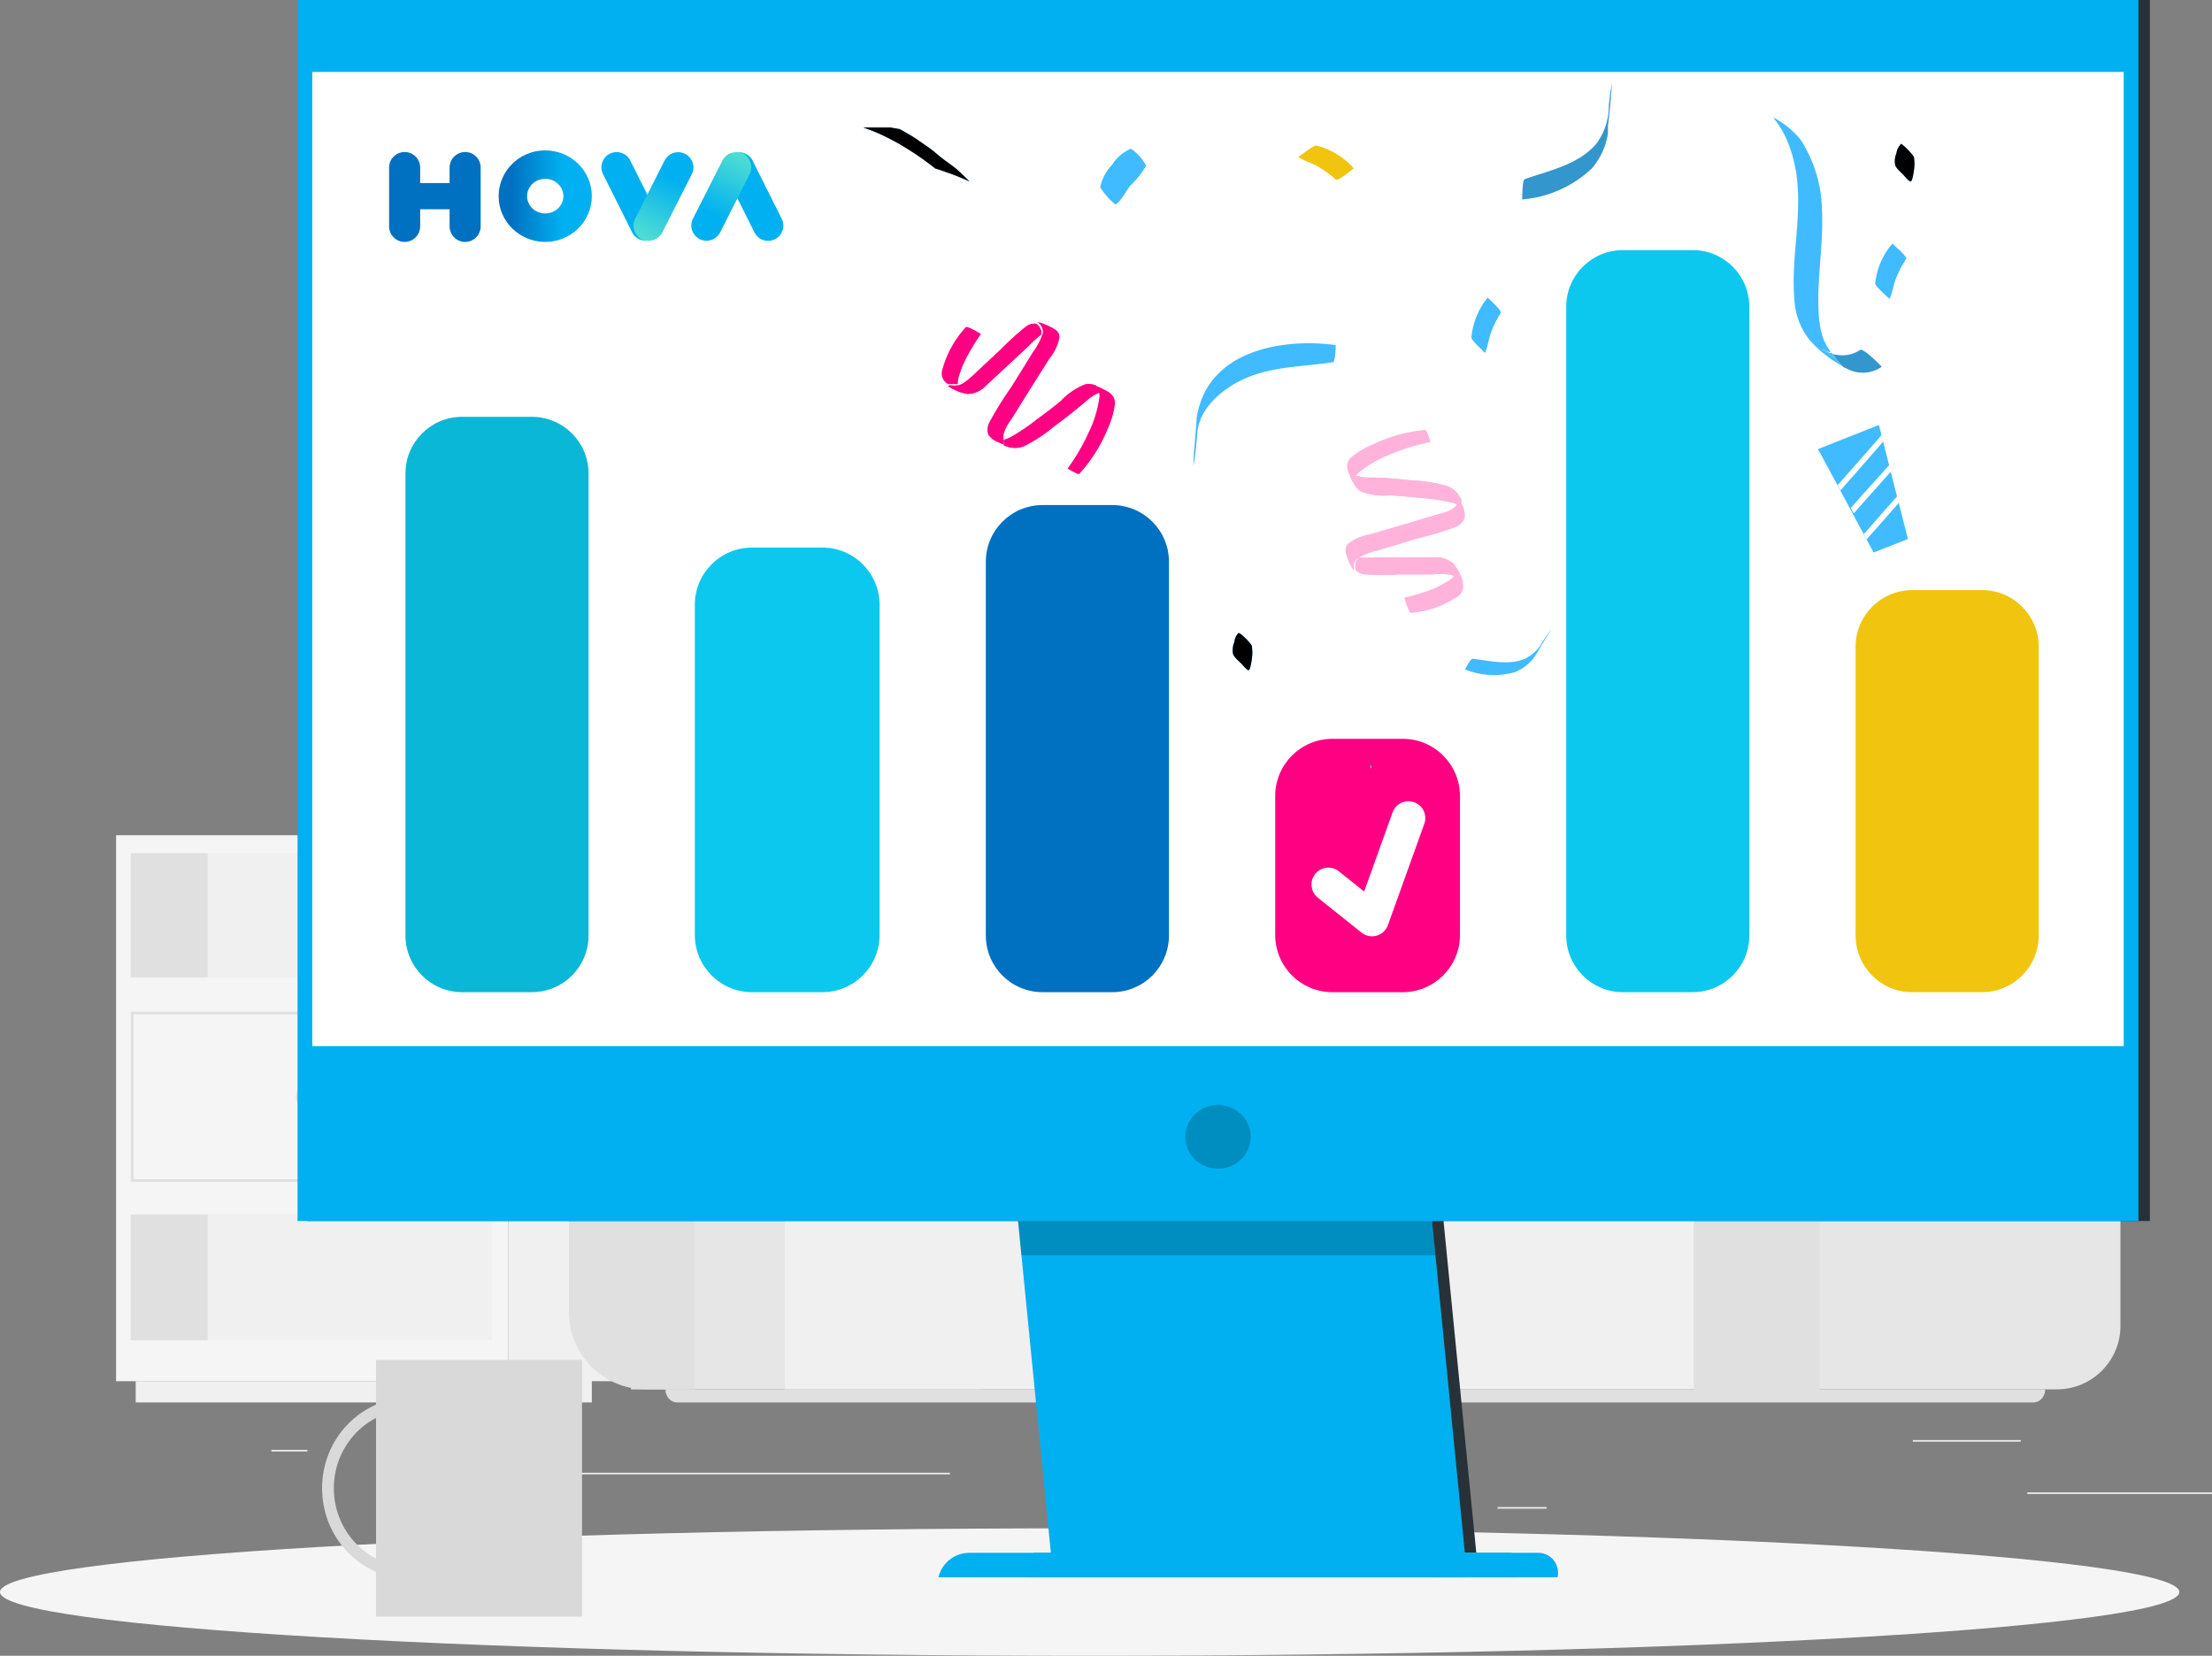 <svg xmlns="http://www.w3.org/2000/svg" xmlns:xlink="http://www.w3.org/1999/xlink" overflow="hidden" viewBox="0 0 1353 1013">
  <rect x="0" y="0" width="1353" height="1013" fill="#808080" stroke="none"/>
  <defs>
    <path id="g" fill="#FFB3DB" fill-rule="evenodd" d="M3593 835.429v.415l-.48.663-1.45 1.493a24.228 24.228 0 0 0-4.83-1.742 124.749 124.749 0 0 0-18.44-2.654c-6.12-.664-12.32-1.161-18.52-1.576a39.12 39.12 0 0 1-17.72-2.323 11.557 11.557 0 0 1-4.51-4.977 3.71 3.71 0 0 1 0-1.244 11.35 11.35 0 0 1 1.45-3.484c3.01.921 6.14 1.31 9.26 1.161 8.06 0 16.51.912 24.72 1.742a88.287 88.287 0 0 1 21.74 3.484c4.07 1.543 7.28 4.853 8.78 9.042Z"/>
    <path id="h" fill="#FF0083" fill-rule="evenodd" d="M3313.03 801.377v-1.286c-.04-.667-.04-1.342 0-2.009a23.93 23.93 0 0 0 4.74-1.929 126.31 126.31 0 0 0 15.36-10.448c4.99-3.617 9.97-7.394 14.71-11.332a42.094 42.094 0 0 1 14.72-10.126c2.2-.45 4.48-.281 6.59.482l.64 1.125c.58 1.085.98 2.25 1.21 3.456a28.913 28.913 0 0 0-8.04 5.385 356.903 356.903 0 0 1-19.38 15.27 92.972 92.972 0 0 1-18.41 12.055 15.045 15.045 0 0 1-12.14-.643Z"/>
    <path id="i" fill="#FF0083" fill-rule="evenodd" d="M3279.4 764.817h1.5c1.03.12 2.06.12 3.09 0h1.27a15.03 15.03 0 0 0 3.57-1.754 57.285 57.285 0 0 0 7.45-6.379l15.14-14.113c4.7-4.809 9.67-9.329 14.9-13.556a8.925 8.925 0 0 1 6.26-1.993c.48.303.93.646 1.35 1.036a7.238 7.238 0 0 1 2.06 5.502 75.426 75.426 0 0 0-7.93 7.177l-12.84 11.96c-4.36 4.067-8.64 7.974-13.16 12.2a15.786 15.786 0 0 1-11.09 5.103 30.186 30.186 0 0 1-11.97-4.704Z"/>
  </defs>
  <defs>
    <linearGradient id="b" x1="3172.98" x2="3146.83" y1="675.35" y2="623.044" gradientUnits="userSpaceOnUse" spreadMethod="reflect">
      <stop offset="0" stop-color="#00B0F0"/>
      <stop offset=".88" stop-color="#00B0F0"/>
      <stop offset="1" stop-color="#52DFD2"/>
    </linearGradient>
    <linearGradient id="c" x1="3061" x2="3004" y1="649" y2="649" gradientUnits="userSpaceOnUse" spreadMethod="reflect">
      <stop offset="0" stop-color="#00B0F0"/>
      <stop offset=".32" stop-color="#00B0F0"/>
      <stop offset=".87" stop-color="#0070C0"/>
      <stop offset="1" stop-color="#0070C0"/>
    </linearGradient>
    <linearGradient id="d" x1="3126.96" x2="3153.4" y1="675.279" y2="623.115" gradientUnits="userSpaceOnUse" spreadMethod="reflect">
      <stop offset="0" stop-color="#00B0F0"/>
      <stop offset=".29" stop-color="#00B0F0"/>
      <stop offset="1" stop-color="#52DFD2"/>
    </linearGradient>
    <linearGradient id="e" x1="3072.02" x2="3098.17" y1="623.044" y2="675.35" gradientUnits="userSpaceOnUse" spreadMethod="reflect">
      <stop offset="0" stop-color="#00B0F0"/>
      <stop offset=".88" stop-color="#00B0F0"/>
      <stop offset="1" stop-color="#52DFD2"/>
    </linearGradient>
    <linearGradient id="f" x1="3118.03" x2="3091.6" y1="623.115" y2="675.279" gradientUnits="userSpaceOnUse" spreadMethod="reflect">
      <stop offset="0" stop-color="#00B0F0"/>
      <stop offset=".29" stop-color="#00B0F0"/>
      <stop offset="1" stop-color="#52DFD2"/>
    </linearGradient>
    <clipPath id="a">
      <path d="M2699 529h1353v1013H2699z"/>
    </clipPath>
  </defs>
  <g clip-path="url(#a)" transform="translate(-2699 -529)">
    <path fill="#EBEBEB" fill-rule="evenodd" d="M3939 1442h113v1h-113Zm-324 9h30v1h-30Zm254-41h66v1h-66Zm-1004 6h22v1h-22Zm93 14h322v1h-322Z"/>
    <path fill="#F0F0F0" fill-rule="evenodd" d="M3074 1374h-64v-334h64Zm-13 13h-279v-13h279Z"/>
    <path fill="#F5F5F5" fill-rule="evenodd" d="M2770 1040h240v334h-240Z"/>
    <path fill="#E0E0E0" fill-rule="evenodd" d="M2999.31 1149.55v100.9h-218.62v-100.9h218.76m1.55-1.55h-222v104h221.86v-103.86Z"/>
    <path fill="#E0E0E0" fill-rule="evenodd" d="M2899 1200c0 4.97-4.25 9-9.5 9s-9.5-4.03-9.5-9 4.25-9 9.5-9 9.5 4.03 9.5 9Z"/>
    <path fill="#F0F0F0" fill-rule="evenodd" d="M2779 1051h221v76h-221Zm0 221h221v77h-221Z"/>
    <path fill="#E0E0E0" fill-rule="evenodd" d="M2779 1051h47v76h-47Zm0 221h47v77h-47Z"/>
    <path fill="#E6E6E6" fill-rule="evenodd" d="M3296.2 1379c21.46-.06 38.82-17.43 38.8-38.82v-331.5c-.04-21.345-17.39-38.642-38.8-38.68H3085v409Z"/>
    <path fill="#E0E0E0" fill-rule="evenodd" d="M3085.5 970c-21.24.057-38.44 17.343-38.5 38.68v322.94c0 26.17 21.11 47.38 47.15 47.38H3124v-370.32c-.06-21.337-17.26-38.623-38.5-38.68Zm846.49 146.32 13.76-169.521c2.74-27.942-17.66-52.815-45.57-55.556a50.52 50.52 0 0 0-5.57-.239h-492.5c-31.3.606-57.18 24.595-60.2 55.795l-13.76 169.521c-1.78 18.94 12.1 35.74 31.01 37.53 1.19.11 2.38.16 3.56.15h528.62c21.14-.39 38.63-16.6 40.65-37.68Z"/>
    <path fill="#F0F0F0" fill-rule="evenodd" d="m3863.02 1116.32 13.73-169.521c2.74-27.942-17.63-52.815-45.49-55.556a50.718 50.718 0 0 0-5.54-.24h-491.73c-31.25.606-57.09 24.596-60.1 55.796l-13.74 169.521c-1.78 18.94 12.08 35.74 30.97 37.53 1.12.1 2.25.15 3.38.15h527.96c21.1-.41 38.54-16.61 40.56-37.68Z"/>
    <path fill="#FFF" fill-rule="evenodd" d="M3191.25 994.932s-10.1-7.596-6.46-11.652c3.64-4.055 20.22 3.644 20.22 3.644s93.39-11.755 148.32-9.659c.38-7.389 7.69-10.311 13.74-8.936 6.04 1.375 0 13.405 0 13.405s38.52 98.296 37.28 147.786c6.18 5.3 12.29 9.04 6.01 11.59a12.75 12.75 0 0 1-11.91-2.17s-123.98 18.15-174.42 8.97c-3.43 6.88-10.67 5.43-14.83 3.44-4.15-1.99 2.78-11.82 2.78-11.82s-31.03-85.86-20.73-144.598Z"/>
    <path fill="#E6E6E6" fill-rule="evenodd" d="M3957.26 1379c21.42-.08 38.74-17.43 38.74-38.82v-331.5c-.06-21.337-17.37-38.623-38.74-38.68H3774v409Z"/>
    <path fill="#EBEBEB" fill-rule="evenodd" d="M3783 1191.83V1214h-631v-78h631v22.17Z"/>
    <path fill="#F0F0F0" fill-rule="evenodd" d="M3783 1367.31V1379h-604v-165h604v11.69Z"/>
    <path fill="#E0E0E0" fill-rule="evenodd" d="M3773.5 970c-21.24.057-38.44 17.343-38.5 38.68V1379h77v-370.32c-.06-21.337-17.26-38.623-38.5-38.68Zm169.14 417h-829.49c-3.95 0-7.15-3.58-7.15-8h844c-.02 4.44-3.25 8.02-7.22 8h-.14Z"/>
    <path fill="#F5F5F5" fill-rule="evenodd" d="M4032 1503c0 21.54-298.4 39-666.5 39s-666.5-17.46-666.5-39 298.4-39 666.5-39 666.5 17.46 666.5 39Z"/>
    <path fill="#263238" fill-rule="evenodd" d="M3992.79 529H4014v747H2887V529h21.21Z"/>
    <path fill="#263238" fill-rule="evenodd" d="M3602 1479h-253.26L3305 1036h253.26l43.74 443Z"/>
    <path fill="#00B0F0" fill-rule="evenodd" d="M3595 1479h-253.23L3298 1036h253.23l43.77 443Zm56.7 15H3328l3.43-15h308.49c6.68.01 12.09 5.46 12.08 12.18 0 .95-.11 1.9-.33 2.82Z"/>
    <path fill="#00B0F0" fill-rule="evenodd" d="M3596.43 1494H3273c2.08-8.8 9.89-15.01 18.87-15H3600Z"/>
    <path fill="#00B0F0" fill-rule="evenodd" d="M3623.47 1479h-32.37c-6.67-.01-12.09 5.42-12.1 12.14 0 .96.11 1.92.33 2.86H3627"/>
    <path fill-opacity=".2" fill-rule="evenodd" d="M3551.25 1036H3298l25.75 261H3577l-25.75-261Z"/>
    <path fill="#00B0F0" fill-rule="evenodd" d="M3985.81 529H4007v747H2881V529h21.19Z"/>
    <path fill-opacity=".2" fill-rule="evenodd" d="M3464 1224.5c0 10.77-8.95 19.5-20 19.5s-20-8.73-20-19.5 8.95-19.5 20-19.5 20 8.73 20 19.5Z"/>
    <path fill="#FFF" fill-rule="evenodd" d="M3988.99 573h9.01v596H2890V573h9.01Z"/>
    <path fill="url(#b)" fill-rule="evenodd" d="M3177.15 662.854c2.3 4.601.43 10.196-4.17 12.496-4.6 2.301-10.2.436-12.5-4.165l-17.82-35.644c-2.3-4.601-.43-10.196 4.17-12.497a9.308 9.308 0 0 1 12.49 4.166Z"/>
    <path fill="#0070C0" fill-rule="evenodd" d="M2979 641a8 8 0 0 1 8 8 8 8 0 0 1-8 8h-27a8 8 0 0 1-8-8 8 8 0 0 1 8-8Z"/>
    <path fill="#0070C0" fill-rule="evenodd" d="M2937 631.5c0-5.247 4.25-9.5 9.5-9.5s9.5 4.253 9.5 9.5v36c0 5.247-4.25 9.5-9.5 9.5s-9.5-4.253-9.5-9.5Zm37 0c0-5.247 4.25-9.5 9.5-9.5s9.5 4.253 9.5 9.5v36c0 5.247-4.25 9.5-9.5 9.5s-9.5-4.253-9.5-9.5Z"/>
    <path fill="url(#c)" fill-rule="evenodd" d="M3004 649c0-15.464 12.76-28 28.5-28s28.5 12.536 28.5 28-12.76 28-28.5 28-28.5-12.536-28.5-28Zm17.41 0c0 5.848 4.97 10.589 11.09 10.589s11.09-4.741 11.09-10.589c0-5.848-4.97-10.589-11.09-10.589s-11.09 4.741-11.09 10.589Z"/>
    <path fill="url(#d)" fill-rule="evenodd" d="M3139.48 671.181c-2.32 4.589-7.93 6.423-12.52 4.098-4.58-2.325-6.42-7.93-4.09-12.518l18.01-35.548c2.33-4.588 7.93-6.423 12.52-4.098s6.42 7.93 4.1 12.519Z"/>
    <path fill="url(#e)" fill-rule="evenodd" d="M3067.85 635.541c-2.3-4.601-.43-10.196 4.17-12.497a9.308 9.308 0 0 1 12.49 4.166l17.83 35.644c2.3 4.601.43 10.196-4.17 12.496a9.307 9.307 0 0 1-12.49-4.165Z"/>
    <path fill="url(#f)" fill-rule="evenodd" d="M3105.52 627.213c2.32-4.588 7.93-6.423 12.51-4.098 4.59 2.326 6.43 7.93 4.1 12.519l-18.01 35.547c-2.33 4.589-7.93 6.423-12.52 4.098s-6.42-7.93-4.1-12.518Z"/>
    <path fill="#0BB7D7" fill-rule="evenodd" d="M2947 818.667c0-19.146 15.52-34.667 34.67-34.667h42.66c19.15 0 34.67 15.521 34.67 34.667v282.663c0 19.15-15.52 34.67-34.67 34.67h-42.66c-19.15 0-34.67-15.52-34.67-34.67Z"/>
    <path fill="#0CC8EE" fill-rule="evenodd" d="M3124 898.977c0-19.318 15.66-34.977 34.98-34.977h43.04c19.32 0 34.98 15.659 34.98 34.977v202.043c0 19.32-15.66 34.98-34.98 34.98h-43.04c-19.32 0-34.98-15.66-34.98-34.98Z"/>
    <path fill="#0070C0" fill-rule="evenodd" d="M3302 872.667c0-19.146 15.52-34.667 34.67-34.667h42.66c19.15 0 34.67 15.521 34.67 34.667v228.663c0 19.15-15.52 34.67-34.67 34.67h-42.66c-19.15 0-34.67-15.52-34.67-34.67Z"/>
    <path fill="#FF0083" fill-rule="evenodd" d="M3479 1015.98c0-19.32 15.66-34.98 34.98-34.98h43.04c19.32 0 34.98 15.66 34.98 34.98v85.04c0 19.32-15.66 34.98-34.98 34.98h-43.04c-19.32 0-34.98-15.66-34.98-34.98Z"/>
    <path fill="#0CC8EE" fill-rule="evenodd" d="M3657 716.663c0-19.144 15.52-34.663 34.66-34.663h42.66c19.15 0 34.67 15.519 34.67 34.663v384.677c0 19.14-15.52 34.66-34.67 34.66h-42.66c-19.14 0-34.66-15.52-34.66-34.66Z"/>
    <path fill="#F1C40F" fill-rule="evenodd" d="M3834 924.667c0-19.146 15.52-34.667 34.67-34.667h42.66c19.15 0 34.67 15.521 34.67 34.667v176.663c0 19.15-15.52 34.67-34.67 34.67h-42.66c-19.15 0-34.67-15.52-34.67-34.67Z"/>
    <path fill="none" stroke="#FFF" stroke-linecap="round" stroke-linejoin="round" stroke-miterlimit="10" stroke-width="20.625" d="m3511.5 1070.12 26.73 21.38 22.27-62"/>
    <path fill="#40BBFF" fill-rule="evenodd" d="M3866 858.781 3845.01 867l-4.31-7.977-1.68-3.143-6.39-11.845-1.67-3.142-6.31-11.765-1.68-3.223-11.97-22.159L3848.28 789l1.52 6.124 1.03 3.948 3.76 14.907 1.03 4.029 3.76 14.827 1.03 3.867 5.59 22.079Z"/>
    <path fill="#FFF" fill-rule="evenodd" d="M3824.76 829c8.64-9.749 19.36-21.995 26.24-30.052l-1.04-3.948c-5.92 7.01-16.56 19.095-26.96 30.777Zm6.24 10.863c8.01-9.088 16.83-18.901 24.04-26.863l.96 4.021L3832.92 843Zm30-3.875A2447.63 2447.63 0 0 1 3840.72 859l-1.72-3.24 20.93-23.76Z"/>
    <path fill="#40BBFF" fill-rule="evenodd" d="M3249.23 607.963c3.91 2.168 7.99 4.417 11.51 6.906 3.52 2.489 7.35 4.897 10.95 8.029 3.6 3.131 7.04 5.46 10.48 8.029 3.43 2.569 6.63 5.942 9.83 9.073a240.725 240.725 0 0 0-10.39-4.336l-5.28-1.846a56.052 56.052 0 0 0-5.2-1.687c-3.35-2.649-6.79-5.219-10.31-7.627-3.52-2.409-7.2-4.738-10.87-6.906-3.68-2.167-7.44-4.094-11.28-5.941-3.8-1.75-7.7-3.308-11.67-4.657h16.55Z"/>
    <path fill-rule="evenodd" d="M3249.23 607.963c3.91 2.168 7.99 4.417 11.51 6.906 3.52 2.489 7.35 4.897 10.95 8.029 3.6 3.131 7.04 5.46 10.48 8.029 3.43 2.569 6.63 5.942 9.83 9.073a240.725 240.725 0 0 0-10.39-4.336l-5.28-1.846a56.052 56.052 0 0 0-5.2-1.687c-3.35-2.649-6.79-5.219-10.31-7.627-3.52-2.409-7.2-4.738-10.87-6.906-3.68-2.167-7.44-4.094-11.28-5.941-3.8-1.75-7.7-3.308-11.67-4.657h16.55Z"/>
    <path fill="#40BBFF" fill-rule="evenodd" d="M3390.72 620a24.989 24.989 0 0 0-11.39 9.682 28.955 28.955 0 0 0-7.33 13.538c0 1.641 8.63 11.405 9.52 10.749 3.91-2.544 6.11-8.205 9.04-11.569a54.861 54.861 0 0 0 9.44-11.979 26.476 26.476 0 0 0-9.28-10.421Zm66.05 296c-1.57 1.597-2.55 3.641-2.78 5.82a13.096 13.096 0 0 0-.82 7.079c.49 2.045 3.6 4.562 5 5.977 1.39 1.416 3.77 4.483 4.67 4.09.9-.393 1.64-4.955 1.88-6.843.37-2.611.37-5.253 0-7.865 0-1.022-7.29-8.73-8.19-7.865Z"/>
    <path fill-rule="evenodd" d="M3456.77 916c-1.57 1.597-2.55 3.641-2.78 5.82a13.096 13.096 0 0 0-.82 7.079c.49 2.045 3.6 4.562 5 5.977 1.39 1.416 3.77 4.483 4.67 4.09.9-.393 1.64-4.955 1.88-6.843.37-2.611.37-5.253 0-7.865 0-1.022-7.29-8.73-8.19-7.865Z"/>
    <path fill="#40BBFF" fill-rule="evenodd" d="M3861.83 617.021c-1.56 1.611-2.57 3.638-2.87 5.815a12.247 12.247 0 0 0-.74 7.072c.49 2.043 3.61 4.558 4.92 5.972 1.31 1.414 3.77 4.479 4.67 4.086.9-.393 1.64-4.951 1.88-6.837.41-2.601.41-5.257 0-7.858 0-1.021-7.21-8.722-8.19-8.25Z"/>
    <path fill-rule="evenodd" d="M3861.83 617.021c-1.56 1.611-2.57 3.638-2.87 5.815a12.247 12.247 0 0 0-.74 7.072c.49 2.043 3.61 4.558 4.92 5.972 1.31 1.414 3.77 4.479 4.67 4.086.9-.393 1.64-4.951 1.88-6.837.41-2.601.41-5.257 0-7.858 0-1.021-7.21-8.722-8.19-8.25Z"/>
    <path fill="#40BBFF" fill-rule="evenodd" d="M3608.82 711.241c-5.55 6.824-8.96 15.232-9.82 24.113 0 2.171 8.43 9.244 8.27 9.646 1.78-3.858 2.24-8.52 3.71-12.539a61.135 61.135 0 0 1 5.95-11.976c.93-1.528-8.11-9.405-8.11-9.485Zm247.5-33c-5.81 6.848-9.41 15.248-10.32 24.114 0 2.17 8.93 9.243 8.69 9.645 1.96-3.939 2.37-8.52 4.01-12.619a68.995 68.995 0 0 1 6.23-11.977c.98-1.447-8.61-9.404-8.61-9.404Z"/>
    <path fill="#F1C40F" fill-rule="evenodd" d="M3527 631.945c-6.04-6.828-14.03-11.688-22.94-13.945-2.13 0-10.65 7.255-11.06 7.013 3.69 2.418 8.19 3.627 12.04 5.803a66.94 66.94 0 0 1 11.06 8.061c1.31 1.209 10.82-6.852 10.9-6.852Z"/>
    <path fill="#40BBFF" fill-rule="evenodd" d="M3537.14 998.168v.656c2.29 1.176-.81-4.061 0-.656ZM3850 753.353s-11.2-11.66-13.28-10.232a19.427 19.427 0 0 1-9.92 3.252c-2.3.056-4.58-.206-6.8-.793a63.829 63.829 0 0 0 6.48 7.932l3.04 1.427a20.225 20.225 0 0 0 20.48-1.586Z"/>
    <path fill-opacity=".2" fill-rule="evenodd" d="M3850 753.353s-11.2-11.66-13.28-10.232a19.427 19.427 0 0 1-9.92 3.252c-2.3.056-4.58-.206-6.8-.793a63.829 63.829 0 0 0 6.48 7.932l3.04 1.427a20.225 20.225 0 0 0 20.48-1.586Z"/>
    <path fill="#40BBFF" fill-rule="evenodd" d="m3818.77 744.676 1.71 2.961c-6.67-4.402-8.13-5.842-5.12-4.242.75.401 1.53.721 2.35.961h1.06a37.587 37.587 0 0 1-4.87-9.125 59.182 59.182 0 0 1-2.52-15.048c-1.14-21.131 3.17-42.182 2.03-63.314-.35-15.112-4.9-29.839-13.16-42.582A55.137 55.137 0 0 0 3784 601v.4a58.714 58.714 0 0 1 7.56 12.326 84.398 84.398 0 0 1 6.9 28.016c1.95 23.292-3.82 46.424-1.95 69.636a43.634 43.634 0 0 0 9.34 25.614c5.72 6.451 12.55 11.862 20.15 16.009a64.209 64.209 0 0 1-6.58-8.005Z"/>
    <path fill="#40BBFF" fill-rule="evenodd" d="M3815.67 743.628c-3.39-1.65-1.61 0 5.33 4.372l-1.78-3.052h-1.1c-.86-.347-1.69-.792-2.45-1.32Z"/>
    <path fill="#FFB3DB" fill-rule="evenodd" d="M3570.78 792.003a93.993 93.993 0 0 0-32.24 8.963 50.538 50.538 0 0 0-13.22 7.932c-3.54 3.49-2.42 7.059-.64 11.343a36.708 36.708 0 0 0 2.25 4.759 3.398 3.398 0 0 1 0-1.19c.29-1.19.78-2.316 1.45-3.331h-.4c.53-.786 1.15-1.5 1.85-2.142a71.863 71.863 0 0 1 20.4-11.66c7.63-3.244 15.6-5.64 23.77-7.139 0 0-2.18-7.694-3.22-7.535Zm-43.85 31.728Z"/>
    <use xlink:href="#g" fill-rule="evenodd"/>
    <use xlink:href="#g" fill-rule="evenodd"/>
    <path fill="#FFB3DB" fill-rule="evenodd" d="M3589.62 851.361a206.902 206.902 0 0 1-23.64 7.153c-8.05 2.385-16.09 4.934-24.61 7.4a39.65 39.65 0 0 0-12.15 4.769 7.35 7.35 0 0 0-2.17 5.59c-.04.576-.04 1.152 0 1.727a23.404 23.404 0 0 1-3.06-5.509c-1.6-4.028-3.53-8.221 0-11.181a29.747 29.747 0 0 1 12.87-5.426 2282.89 2282.89 0 0 0 38.53-11.429c4.5-1.315 12.06-2.467 14.79-6.906l1.45-1.48.48-.658V835c.41.822.73 1.644 1.13 2.549a14.065 14.065 0 0 1 1.69 8.222 9.692 9.692 0 0 1-5.31 5.59Zm1.17 42.506A60.486 60.486 0 0 1 3562 904c-1.19 0-4.23-9.329-3.99-9.409a125.719 125.719 0 0 0 18.03-5.468 80.573 80.573 0 0 0 7.97-4.263c1.43-.74 2.75-1.689 3.91-2.815.26-.321.46-.675.64-1.045l1.19.644 1.28 1.045c.8.885 1.2 1.126 1.2.885.41.337.78.707 1.11 1.125a7.421 7.421 0 0 1-2.55 9.168Z"/>
    <path fill="#FFB3DB" fill-rule="evenodd" d="M3593.68 885.416c-.34-.434-.7-.818-1.12-1.169-.73-.784-1.57-1.46-2.48-2.002l-1.2-.668a15.262 15.262 0 0 0-3.84-1.168 55.263 55.263 0 0 0-9.83 0h-20.87c-6.77.417-13.55.417-20.31 0-2.29-.133-4.43-1.176-6-2.921-.04-.584-.04-1.168 0-1.752-.1-2.128.69-4.197 2.16-5.674 3.51.259 7.04.259 10.55 0h35.67c4.26-.384 8.5 1.026 11.75 3.922 2.79 3.496 4.78 7.602 5.84 12.016Z"/>
    <path fill="#FFB3DB" fill-rule="evenodd" d="M3593.68 885.416c-.34-.434-.7-.818-1.12-1.169-.73-.784-1.57-1.46-2.48-2.002l-1.2-.668a15.262 15.262 0 0 0-3.84-1.168 55.263 55.263 0 0 0-9.83 0h-20.87c-6.77.417-13.55.417-20.31 0-2.29-.133-4.43-1.176-6-2.921-.04-.584-.04-1.168 0-1.752-.1-2.128.69-4.197 2.16-5.674 3.51.259 7.04.259 10.55 0h35.67c4.26-.384 8.5 1.026 11.75 3.922 2.79 3.496 4.78 7.602 5.84 12.016ZM3590 883l-1-1Z"/>
    <path fill="#FFB3DB" fill-rule="evenodd" d="M3591.55 883.083 3590 882c1.1.542 2.11 1.217 3 2 0 0-.48 0-1.45-.917Z"/>
    <path fill="#FF0083" fill-rule="evenodd" d="M3359.15 818.914a93.765 93.765 0 0 0 17.68-28.192 51.308 51.308 0 0 0 4.17-14.732c0-4.938-2.91-6.849-7.07-8.84a31.873 31.873 0 0 0-4.72-2.15l.63 1.115c.56 1.075.95 2.23 1.18 3.424h.39c.17.924.17 1.864 0 2.788a70.426 70.426 0 0 1-6.99 22.218 118.914 118.914 0 0 1-12.42 21.104s6.52 3.982 7.15 3.265Zm10.85-52.481Z"/>
    <use xlink:href="#h" fill-rule="evenodd"/>
    <use xlink:href="#h" fill-rule="evenodd"/>
    <path fill="#FF0083" fill-rule="evenodd" d="M3304.26 787.225c3.92-7.291 8.3-14.34 13.08-21.107 4.58-7.25 9.08-14.581 13.58-21.912a37.942 37.942 0 0 0 5.97-11.6 7.191 7.191 0 0 0-2.13-5.559 8.49 8.49 0 0 0-1.39-1.047c2.08.346 4.09.999 5.97 1.933 3.93 1.853 8.18 3.384 7.61 8.056a29.583 29.583 0 0 1-6.14 12.567 3871.056 3871.056 0 0 0-21.42 34.157c-2.46 4.028-7.44 9.909-6.54 14.984-.04.669-.04 1.346 0 2.014V801l-2.54-1.128a13.54 13.54 0 0 1-6.79-4.833c-.9-2.586-.63-5.43.74-7.814Zm-29.09-31.293a62.78 62.78 0 0 1 14.66-26.845c.8-.799 9.33 4.155 9.17 4.314a123.003 123.003 0 0 0-9.64 15.979 60.564 60.564 0 0 0-3.43 8.708 16.754 16.754 0 0 0-1.04 4.794c-.04.368-.04.751 0 1.119H3279a7.273 7.273 0 0 1-3.83-8.069Z"/>
    <use xlink:href="#i" fill-rule="evenodd"/>
    <use xlink:href="#i" fill-rule="evenodd"/>
    <path fill="#FF0083" fill-rule="evenodd" d="M3281.95 765.283h2.05c-1.33.957-2.67.957-4 0 0 0 0-.638 1.95 0Z"/>
    <path fill="#40BBFF" fill-rule="evenodd" d="M3648 914c-1.85 2.269-3.53 4.773-5.22 7.198-2.38 4.655-6.24 8.441-11 10.796-10.04 4.303-21.6 1.173-32.12 0-1.29 0-4.5 6.571-4.66 6.493 9.69 3.998 20.5 4.6 30.6 1.722 4.8-1.956 8.94-5.18 11.96-9.31l1.61-2.426c2.89-5.085 5.86-9.779 8.83-14.473Zm37-334c-.88 4.497-1.45 9.156-1.93 13.734a38.904 38.904 0 0 1-7.32 22.81c-10.77 13.092-28.78 16.706-43.98 22.007-1.93.643-1.45 12.369-1.77 12.449a69.916 69.916 0 0 0 42.78-19.115 42.306 42.306 0 0 0 9.73-21.445v-4.498c1.12-8.674 1.85-17.348 2.49-25.942Z"/>
    <path fill-opacity=".2" fill-rule="evenodd" d="M3685 580c-.88 4.497-1.45 9.156-1.93 13.734a38.904 38.904 0 0 1-7.32 22.81c-10.77 13.092-28.78 16.706-43.98 22.007-1.93.643-1.45 12.369-1.77 12.449a69.916 69.916 0 0 0 42.78-19.115 42.306 42.306 0 0 0 9.73-21.445v-4.498c1.12-8.674 1.85-17.348 2.49-25.942Z"/>
    <path fill="#40BBFF" fill-rule="evenodd" d="M3460.95 760.391c16.98-7.405 35.56-7.003 53.5-9.82 1.12 0 1.84-10.384 1.44-10.464-29.55-4.025-70.79 1.931-82.41 34.531-1 2.89-1.81 5.852-2.4 8.855-.64 8.613-1.36 17.306-2.08 26V814a193.628 193.628 0 0 0 2.32-19.801c1.04-15.858 16.18-28.012 29.63-33.808Z"/>
    <path fill="#D9D9D9" fill-rule="evenodd" d="M2944 1518h-15v-157h126v157h-15Z"/>
    <path fill="#D9D9D9" fill-rule="evenodd" d="M2950 1495c-29.82 0-54-24.85-54-55.5s24.18-55.5 54-55.5 54 24.85 54 55.5c-.04 30.64-24.19 55.46-54 55.5Zm0-103.6c-25.85 0-46.8 21.53-46.8 48.1s20.95 48.1 46.8 48.1c25.85 0 46.8-21.53 46.8-48.1-.04-26.55-20.97-48.06-46.8-48.1Z"/>
  </g>
</svg>
